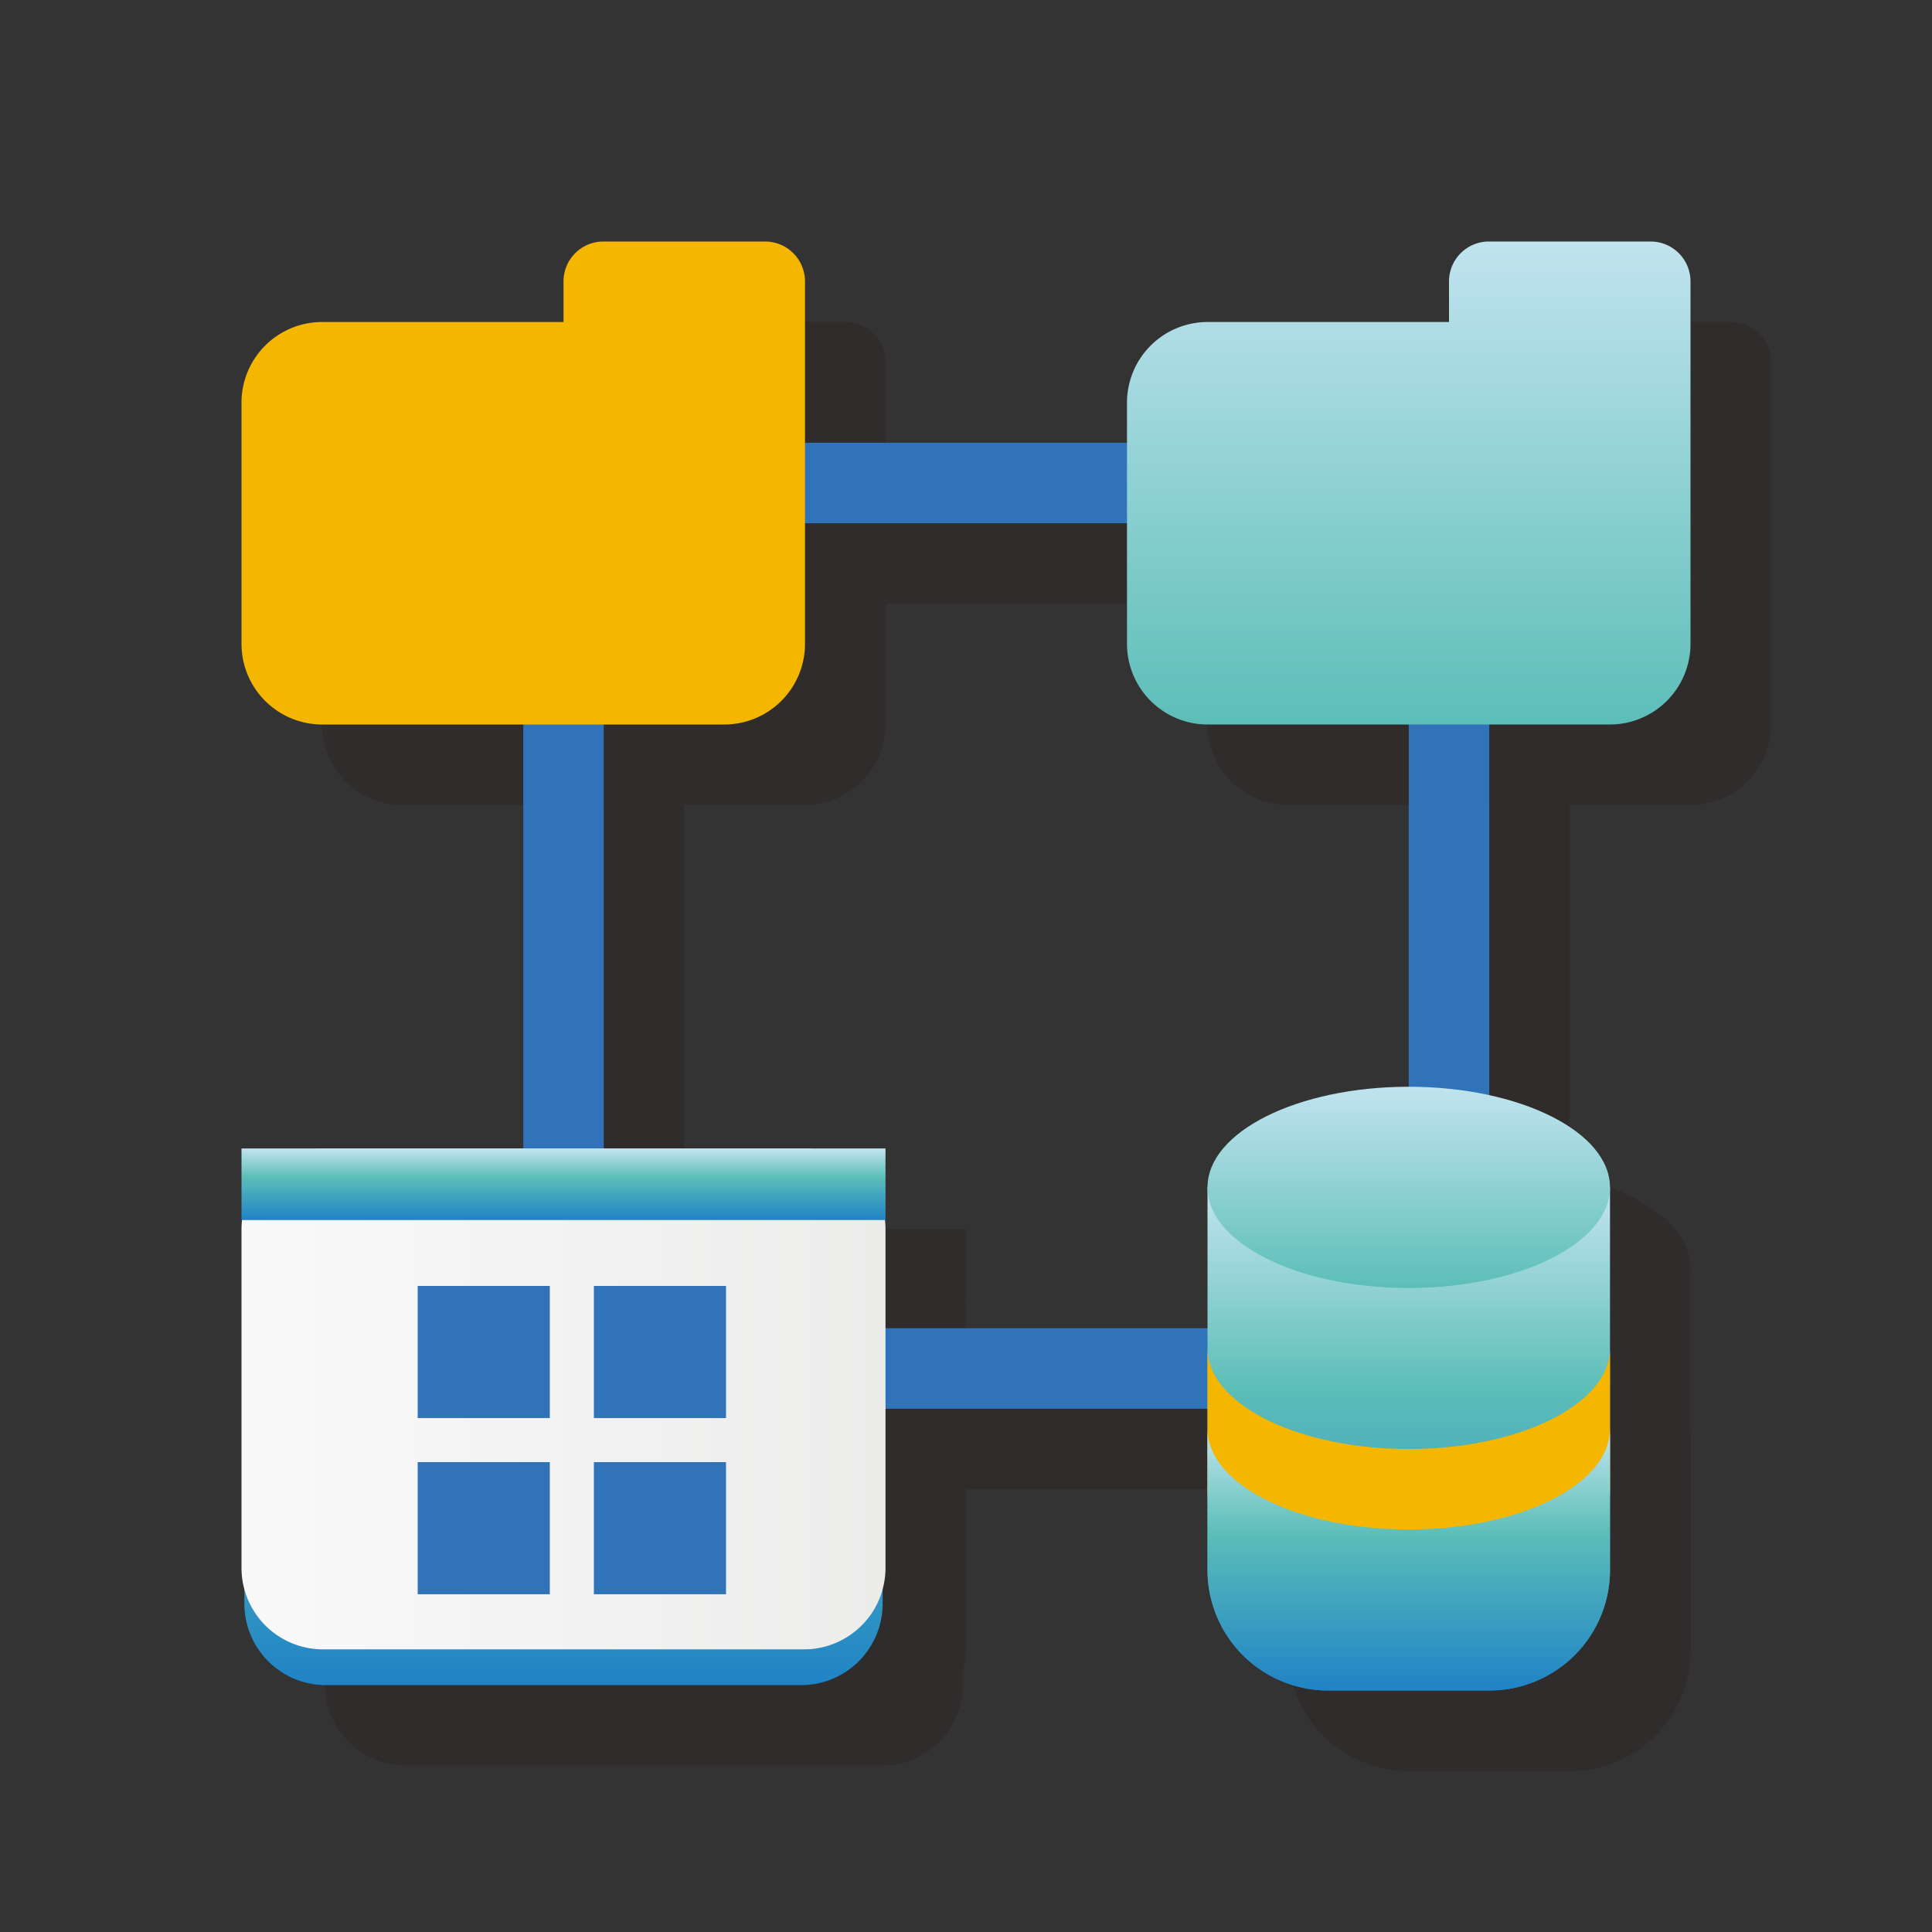<svg xmlns="http://www.w3.org/2000/svg" xmlns:xlink="http://www.w3.org/1999/xlink" width="72" height="72" viewBox="0 0 72 72">
  <rect x="0" y="0" width="72" height="72" fill="#333333" stroke="none"/>
  <defs>
    <linearGradient id="linear-gradient" x1="0.5" x2="0.5" y2="1" gradientUnits="objectBoundingBox">
      <stop offset="0.012" stop-color="#c0e3ee"/>
      <stop offset="0.401" stop-color="#5cbeb8"/>
      <stop offset="1" stop-color="#1f83c6"/>
    </linearGradient>
    <linearGradient id="linear-gradient-2" x1="0.5" x2="0.5" y2="1" gradientUnits="objectBoundingBox">
      <stop offset="0.012" stop-color="#c0e3ee"/>
      <stop offset="1" stop-color="#5cbeb8"/>
    </linearGradient>
    <linearGradient id="linear-gradient-5" y1="0.5" x2="1.003" y2="0.5" gradientUnits="objectBoundingBox">
      <stop offset="0" stop-color="#f9f9fa"/>
      <stop offset="1" stop-color="#ececeb"/>
    </linearGradient>
    <linearGradient id="linear-gradient-7" y2="1.003" xlink:href="#linear-gradient-2"/>
  </defs>
  <g id="Group_956" data-name="Group 956" transform="translate(-2096 -2184)">
    <g id="Group_955" data-name="Group 955">
      <g id="Group_944" data-name="Group 944" opacity="0.25" style="mix-blend-mode: multiply;isolation: isolate">
        <rect id="Rectangle_1192" data-name="Rectangle 1192" width="33" height="33" transform="translate(2120 2205)" fill="none" stroke="#231815" stroke-linecap="round" stroke-miterlimit="10" stroke-width="3"/>
        <path id="Path_1259" data-name="Path 1259" d="M2154.506,2250h-6.012a4.494,4.494,0,0,1-4.494-4.494V2231.25h15v14.256A4.494,4.494,0,0,1,2154.506,2250Z" fill="#231815"/>
        <ellipse id="Ellipse_13" data-name="Ellipse 13" cx="7.5" cy="3.75" rx="7.5" ry="3.75" transform="translate(2144 2227.5)" fill="#231815"/>
        <path id="Path_1260" data-name="Path 1260" d="M2151.5,2241c-4.142,0-7.5-1.679-7.5-3.75v5.256a4.494,4.494,0,0,0,4.494,4.494h6.012a4.494,4.494,0,0,0,4.494-4.494v-5.256C2159,2239.321,2155.642,2241,2151.5,2241Z" fill="#231815"/>
        <path id="Path_1261" data-name="Path 1261" d="M2151.5,2244c-4.142,0-7.5-1.679-7.5-3.75v5.256a4.494,4.494,0,0,0,4.494,4.494h6.012a4.494,4.494,0,0,0,4.494-4.494v-5.256C2159,2242.321,2155.642,2244,2151.5,2244Z" fill="#231815"/>
        <path id="Path_1262" data-name="Path 1262" d="M2128.858,2249.8h-17.716a3.036,3.036,0,0,1-3.035-3.036v-11.286a3.011,3.011,0,0,1,3.011-3.011h17.764a3.011,3.011,0,0,1,3.011,3.011v11.286A3.036,3.036,0,0,1,2128.858,2249.8Z" fill="#231815"/>
        <path id="Path_1263" data-name="Path 1263" d="M2128.963,2248.467h-17.926a3.038,3.038,0,0,1-3.037-3.038v-12.617a3.013,3.013,0,0,1,3.012-3.012h17.976a3.013,3.013,0,0,1,3.012,3.012v12.617A3.038,3.038,0,0,1,2128.963,2248.467Z" fill="#231815"/>
        <rect id="Rectangle_1193" data-name="Rectangle 1193" width="24" height="2.667" transform="translate(2108 2229.8)" fill="#231815"/>
        <rect id="Rectangle_1194" data-name="Rectangle 1194" width="4.924" height="4.924" transform="translate(2114.566 2234.923)" fill="#231815"/>
        <rect id="Rectangle_1195" data-name="Rectangle 1195" width="4.924" height="4.924" transform="translate(2121.132 2234.923)" fill="#231815"/>
        <rect id="Rectangle_1196" data-name="Rectangle 1196" width="4.924" height="4.924" transform="translate(2114.566 2241.489)" fill="#231815"/>
        <rect id="Rectangle_1197" data-name="Rectangle 1197" width="4.924" height="4.924" transform="translate(2121.132 2241.489)" fill="#231815"/>
        <path id="Path_1264" data-name="Path 1264" d="M2162,2197.488a1.488,1.488,0,0,0-1.488-1.488h-6.024a1.488,1.488,0,0,0-1.488,1.488V2199h-8.994a3.006,3.006,0,0,0-3.006,3.006v8.987a3.006,3.006,0,0,0,3.006,3.007h14.988a3.006,3.006,0,0,0,3.006-3.007V2202h0Z" fill="#231815"/>
        <path id="Path_1265" data-name="Path 1265" d="M2129,2197.488a1.488,1.488,0,0,0-1.488-1.488h-6.024a1.488,1.488,0,0,0-1.488,1.488V2199h-8.994a3.006,3.006,0,0,0-3.006,3.006v8.987a3.006,3.006,0,0,0,3.006,3.007h14.988a3.006,3.006,0,0,0,3.006-3.007V2202h0Z" fill="#231815"/>
      </g>
      <g id="Group_954" data-name="Group 954">
        <g id="Group_953" data-name="Group 953">
          <rect id="Rectangle_1198" data-name="Rectangle 1198" width="33" height="33" transform="translate(2117 2202)" fill="none" stroke="#3173b9" stroke-linecap="round" stroke-miterlimit="10" stroke-width="3"/>
          <g id="Group_945" data-name="Group 945">
            <path id="Path_1266" data-name="Path 1266" d="M2151.506,2247h-6.012a4.494,4.494,0,0,1-4.494-4.494V2228.25h15v14.256A4.494,4.494,0,0,1,2151.506,2247Z" fill="url(#linear-gradient)"/>
          </g>
          <ellipse id="Ellipse_14" data-name="Ellipse 14" cx="7.5" cy="3.75" rx="7.5" ry="3.75" transform="translate(2141 2224.5)" fill="url(#linear-gradient-2)"/>
          <g id="Group_947" data-name="Group 947">
            <g id="Group_946" data-name="Group 946">
              <path id="Path_1267" data-name="Path 1267" d="M2148.5,2238c-4.142,0-7.5-1.679-7.5-3.75v5.256a4.494,4.494,0,0,0,4.494,4.494h6.012a4.494,4.494,0,0,0,4.494-4.494v-5.256C2156,2236.321,2152.642,2238,2148.5,2238Z" fill="#f5b600"/>
            </g>
          </g>
          <g id="Group_948" data-name="Group 948">
            <path id="Path_1268" data-name="Path 1268" d="M2148.5,2241c-4.142,0-7.5-1.679-7.5-3.75v5.256a4.494,4.494,0,0,0,4.494,4.494h6.012a4.494,4.494,0,0,0,4.494-4.494v-5.256C2156,2239.321,2152.642,2241,2148.5,2241Z" fill="url(#linear-gradient)"/>
          </g>
          <g id="Group_952" data-name="Group 952">
            <g id="Group_949" data-name="Group 949">
              <path id="Path_1269" data-name="Path 1269" d="M2125.858,2246.8h-17.716a3.036,3.036,0,0,1-3.035-3.036v-11.286a3.011,3.011,0,0,1,3.011-3.011h17.764a3.011,3.011,0,0,1,3.011,3.011v11.286A3.036,3.036,0,0,1,2125.858,2246.8Z" fill="url(#linear-gradient)"/>
            </g>
            <path id="Path_1270" data-name="Path 1270" d="M2125.963,2245.467h-17.926a3.038,3.038,0,0,1-3.037-3.038v-12.617a3.013,3.013,0,0,1,3.012-3.012h17.976a3.013,3.013,0,0,1,3.012,3.012v12.617A3.038,3.038,0,0,1,2125.963,2245.467Z" fill="url(#linear-gradient-5)"/>
            <g id="Group_950" data-name="Group 950">
              <rect id="Rectangle_1199" data-name="Rectangle 1199" width="24" height="2.667" transform="translate(2105 2226.8)" fill="url(#linear-gradient)"/>
            </g>
            <g id="Group_951" data-name="Group 951">
              <rect id="Rectangle_1200" data-name="Rectangle 1200" width="4.924" height="4.924" transform="translate(2111.566 2231.923)" fill="#3173b9"/>
              <rect id="Rectangle_1201" data-name="Rectangle 1201" width="4.924" height="4.924" transform="translate(2118.132 2231.923)" fill="#3173b9"/>
              <rect id="Rectangle_1202" data-name="Rectangle 1202" width="4.924" height="4.924" transform="translate(2111.566 2238.489)" fill="#3173b9"/>
              <rect id="Rectangle_1203" data-name="Rectangle 1203" width="4.924" height="4.924" transform="translate(2118.132 2238.489)" fill="#3173b9"/>
            </g>
          </g>
          <path id="Path_1271" data-name="Path 1271" d="M2159,2194.488a1.488,1.488,0,0,0-1.488-1.488h-6.024a1.488,1.488,0,0,0-1.488,1.488V2196h-8.994a3.006,3.006,0,0,0-3.006,3.006v8.987a3.006,3.006,0,0,0,3.006,3.007h14.988a3.006,3.006,0,0,0,3.006-3.007V2199h0Z" fill="url(#linear-gradient-7)"/>
          <path id="Path_1272" data-name="Path 1272" d="M2126,2194.488a1.488,1.488,0,0,0-1.488-1.488h-6.024a1.488,1.488,0,0,0-1.488,1.488V2196h-8.994a3.006,3.006,0,0,0-3.006,3.006v8.987a3.006,3.006,0,0,0,3.006,3.007h14.988a3.006,3.006,0,0,0,3.006-3.007V2199h0Z" fill="#f5b600"/>
        </g>
      </g>
    </g>
    <rect id="Rectangle_1204" data-name="Rectangle 1204" width="72" height="72" transform="translate(2096 2184)" fill="none"/>
  </g>
</svg>
